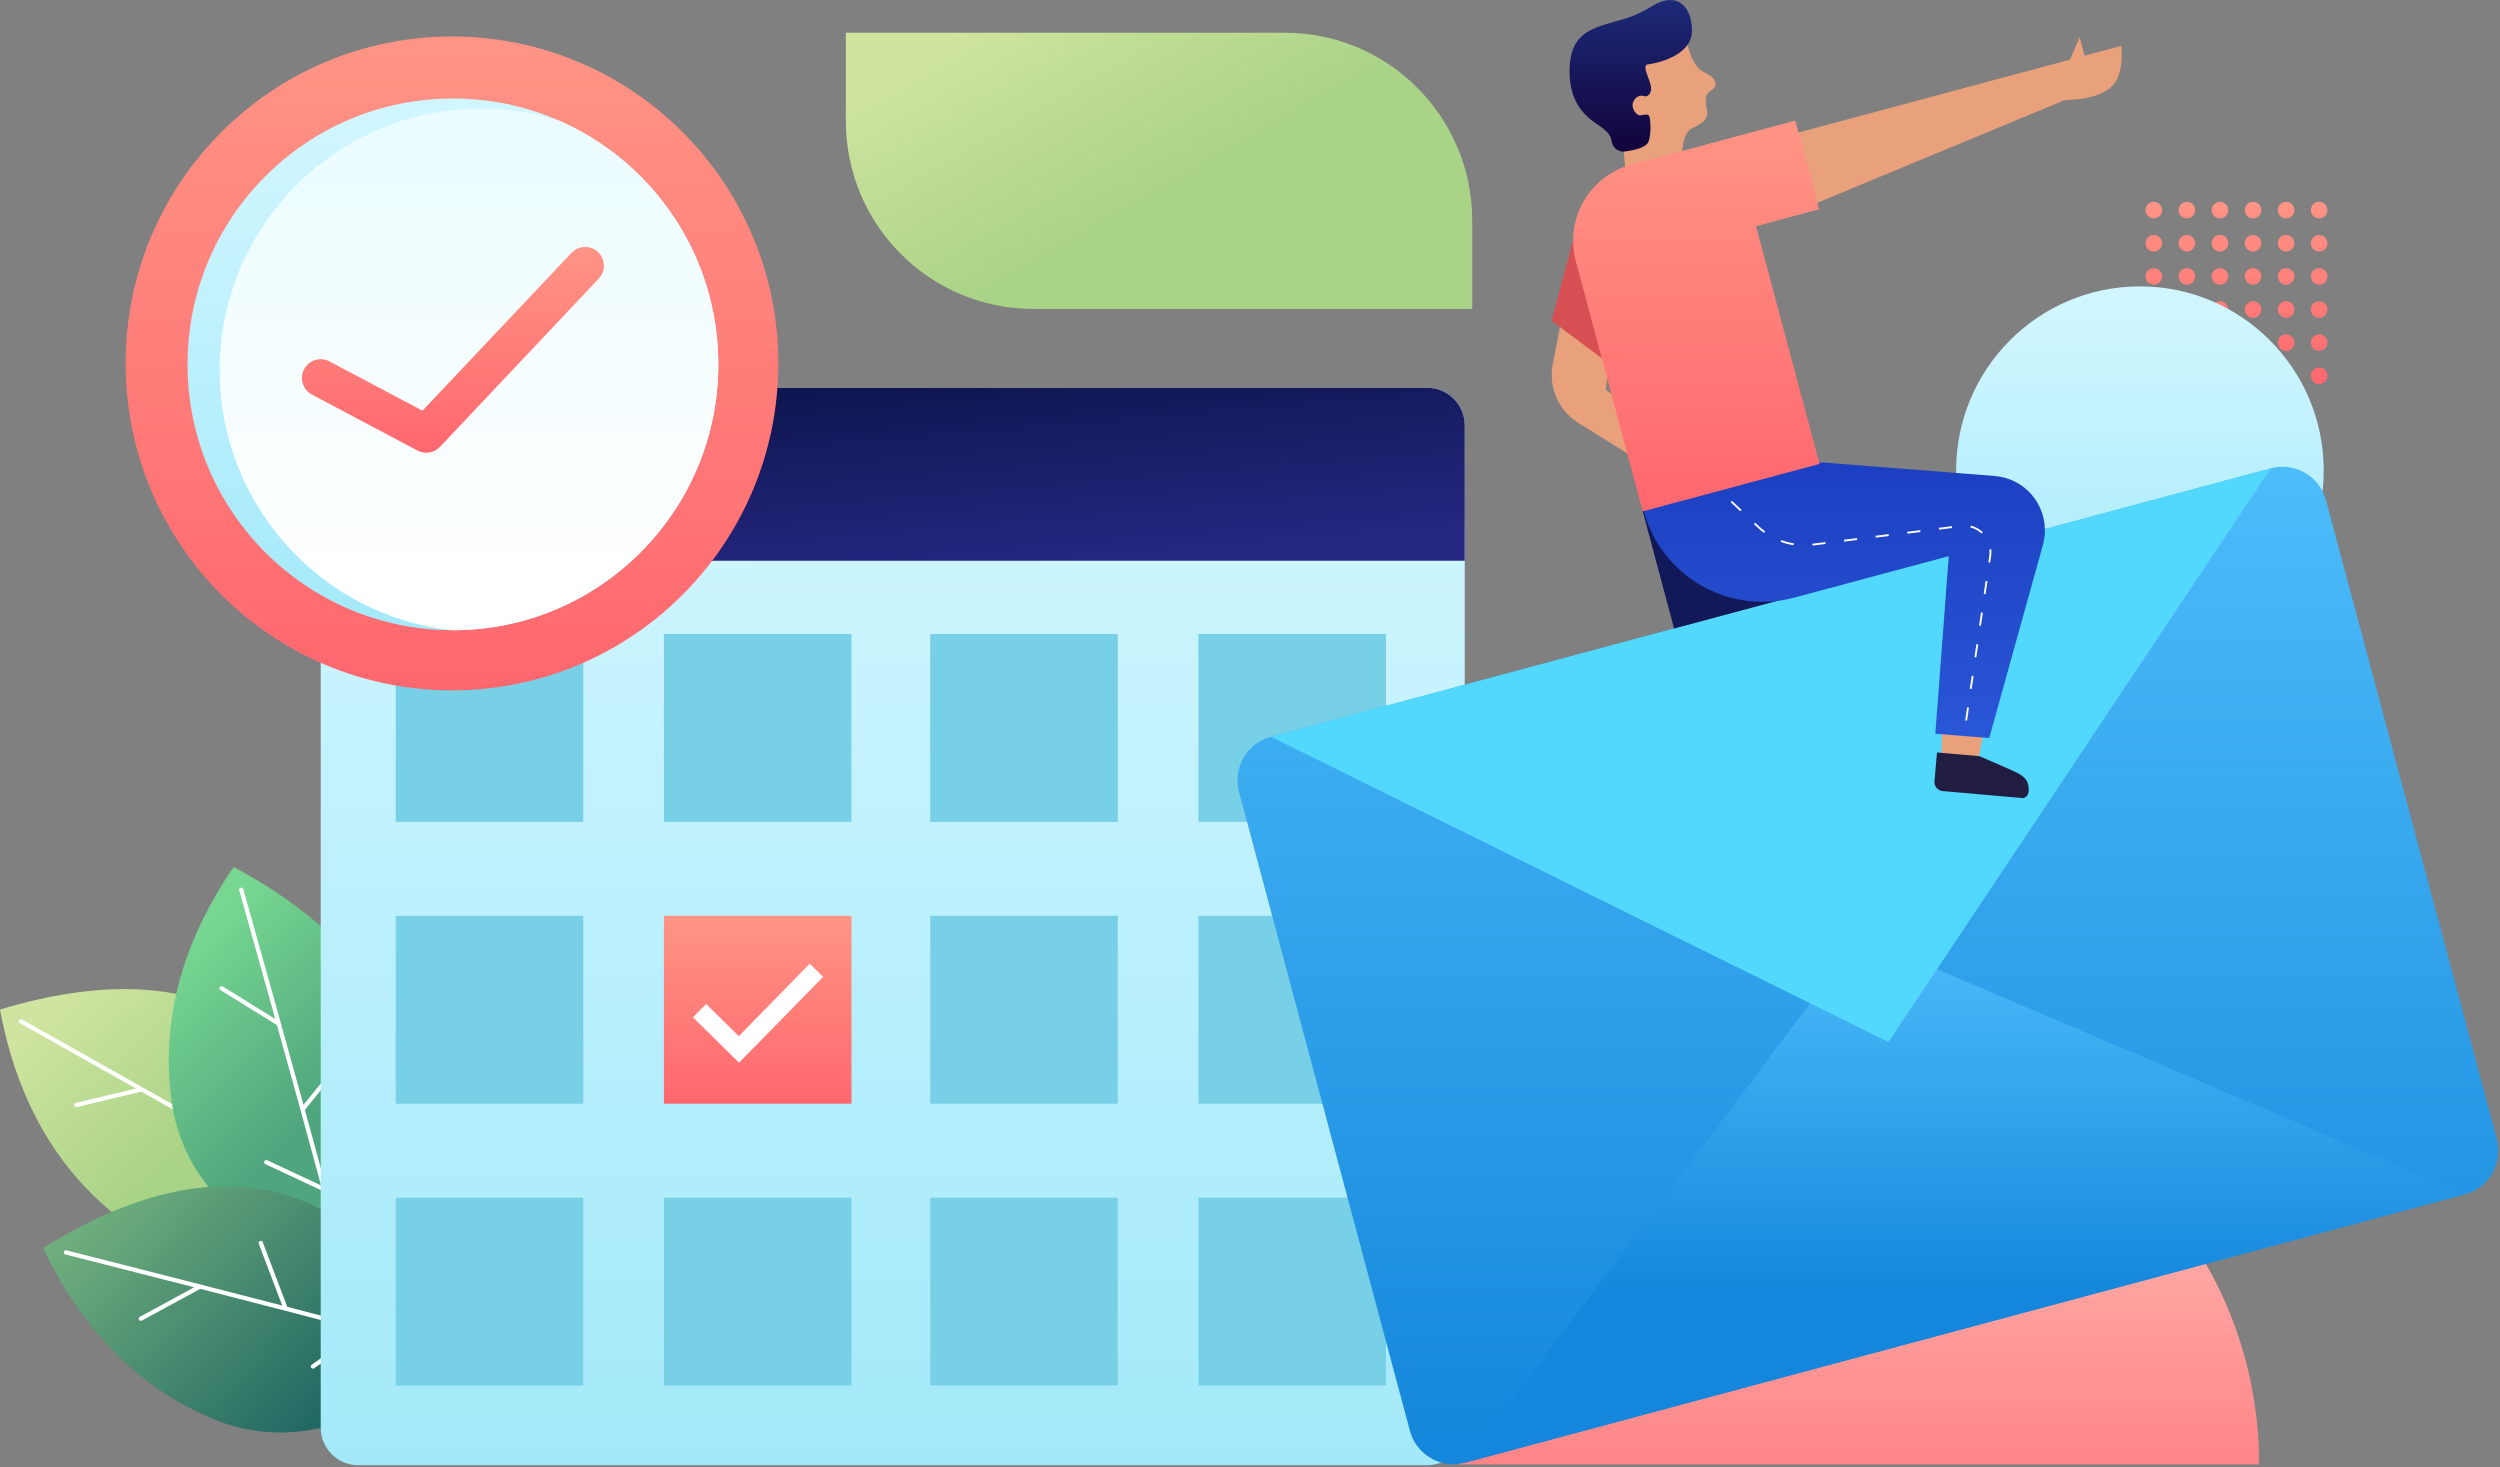 <svg width="230" height="135" viewBox="0 0 230 135" fill="none" xmlns="http://www.w3.org/2000/svg">
<rect x="0" y="0" width="230" height="135" fill="#808080" stroke="none"/>
<path fill-rule="evenodd" clip-rule="evenodd" d="M198.15 20.093C198.57 20.093 198.911 19.752 198.911 19.331C198.911 18.91 198.57 18.569 198.15 18.569C197.73 18.569 197.389 18.91 197.389 19.331C197.389 19.752 197.73 20.093 198.15 20.093ZM198.911 22.38C198.911 22.8 198.57 23.142 198.15 23.142C197.73 23.142 197.389 22.8 197.389 22.38C197.389 21.959 197.73 21.617 198.15 21.617C198.57 21.617 198.911 21.959 198.911 22.38ZM198.15 26.19C198.57 26.19 198.911 25.849 198.911 25.428C198.911 25.007 198.57 24.666 198.15 24.666C197.73 24.666 197.389 25.007 197.389 25.428C197.389 25.849 197.73 26.19 198.15 26.19ZM198.911 28.476C198.911 28.897 198.57 29.238 198.15 29.238C197.73 29.238 197.389 28.897 197.389 28.476C197.389 28.055 197.73 27.714 198.15 27.714C198.57 27.714 198.911 28.055 198.911 28.476ZM198.15 32.286C198.57 32.286 198.911 31.945 198.911 31.524C198.911 31.103 198.57 30.762 198.15 30.762C197.73 30.762 197.389 31.103 197.389 31.524C197.389 31.945 197.73 32.286 198.15 32.286ZM198.15 35.334C198.57 35.334 198.911 34.993 198.911 34.572C198.911 34.151 198.57 33.81 198.15 33.81C197.73 33.81 197.389 34.151 197.389 34.572C197.389 34.993 197.73 35.334 198.15 35.334ZM201.954 34.572C201.954 34.993 201.613 35.334 201.193 35.334C200.773 35.334 200.432 34.993 200.432 34.572C200.432 34.151 200.773 33.81 201.193 33.81C201.613 33.81 201.954 34.151 201.954 34.572ZM201.193 32.286C201.613 32.286 201.954 31.945 201.954 31.524C201.954 31.103 201.613 30.762 201.193 30.762C200.773 30.762 200.432 31.103 200.432 31.524C200.432 31.945 200.773 32.286 201.193 32.286ZM201.954 28.476C201.954 28.897 201.613 29.238 201.193 29.238C200.773 29.238 200.432 28.897 200.432 28.476C200.432 28.055 200.773 27.714 201.193 27.714C201.613 27.714 201.954 28.055 201.954 28.476ZM201.193 26.19C201.613 26.19 201.954 25.849 201.954 25.428C201.954 25.007 201.613 24.666 201.193 24.666C200.773 24.666 200.432 25.007 200.432 25.428C200.432 25.849 200.773 26.19 201.193 26.19ZM201.954 22.38C201.954 22.8 201.613 23.142 201.193 23.142C200.773 23.142 200.432 22.8 200.432 22.38C200.432 21.959 200.773 21.617 201.193 21.617C201.613 21.617 201.954 21.959 201.954 22.38ZM201.193 20.093C201.613 20.093 201.954 19.752 201.954 19.331C201.954 18.91 201.613 18.569 201.193 18.569C200.773 18.569 200.432 18.91 200.432 19.331C200.432 19.752 200.773 20.093 201.193 20.093ZM204.996 34.572C204.996 34.993 204.656 35.334 204.236 35.334C203.816 35.334 203.475 34.993 203.475 34.572C203.475 34.151 203.816 33.81 204.236 33.81C204.656 33.81 204.996 34.151 204.996 34.572ZM204.236 32.286C204.656 32.286 204.996 31.945 204.996 31.524C204.996 31.103 204.656 30.762 204.236 30.762C203.816 30.762 203.475 31.103 203.475 31.524C203.475 31.945 203.816 32.286 204.236 32.286ZM204.996 28.476C204.996 28.897 204.656 29.238 204.236 29.238C203.816 29.238 203.475 28.897 203.475 28.476C203.475 28.055 203.816 27.714 204.236 27.714C204.656 27.714 204.996 28.055 204.996 28.476ZM204.236 26.19C204.656 26.19 204.996 25.849 204.996 25.428C204.996 25.007 204.656 24.666 204.236 24.666C203.816 24.666 203.475 25.007 203.475 25.428C203.475 25.849 203.816 26.19 204.236 26.19ZM204.996 22.38C204.996 22.8 204.656 23.142 204.236 23.142C203.816 23.142 203.475 22.8 203.475 22.38C203.475 21.959 203.816 21.617 204.236 21.617C204.656 21.617 204.996 21.959 204.996 22.38ZM204.236 20.093C204.656 20.093 204.996 19.752 204.996 19.331C204.996 18.91 204.656 18.569 204.236 18.569C203.816 18.569 203.475 18.91 203.475 19.331C203.475 19.752 203.816 20.093 204.236 20.093ZM208.039 34.572C208.039 34.993 207.699 35.334 207.279 35.334C206.858 35.334 206.518 34.993 206.518 34.572C206.518 34.151 206.858 33.81 207.279 33.81C207.699 33.81 208.039 34.151 208.039 34.572ZM207.279 32.286C207.699 32.286 208.039 31.945 208.039 31.524C208.039 31.103 207.699 30.762 207.279 30.762C206.858 30.762 206.518 31.103 206.518 31.524C206.518 31.945 206.858 32.286 207.279 32.286ZM208.039 28.476C208.039 28.897 207.699 29.238 207.279 29.238C206.858 29.238 206.518 28.897 206.518 28.476C206.518 28.055 206.858 27.714 207.279 27.714C207.699 27.714 208.039 28.055 208.039 28.476ZM207.279 26.19C207.699 26.19 208.039 25.849 208.039 25.428C208.039 25.007 207.699 24.666 207.279 24.666C206.858 24.666 206.518 25.007 206.518 25.428C206.518 25.849 206.858 26.19 207.279 26.19ZM208.039 22.38C208.039 22.8 207.699 23.142 207.279 23.142C206.858 23.142 206.518 22.8 206.518 22.38C206.518 21.959 206.858 21.617 207.279 21.617C207.699 21.617 208.039 21.959 208.039 22.38ZM207.279 20.093C207.699 20.093 208.039 19.752 208.039 19.331C208.039 18.91 207.699 18.569 207.279 18.569C206.858 18.569 206.518 18.91 206.518 19.331C206.518 19.752 206.858 20.093 207.279 20.093ZM211.082 34.572C211.082 34.993 210.742 35.334 210.321 35.334C209.901 35.334 209.561 34.993 209.561 34.572C209.561 34.151 209.901 33.81 210.321 33.81C210.742 33.81 211.082 34.151 211.082 34.572ZM210.321 32.286C210.742 32.286 211.082 31.945 211.082 31.524C211.082 31.103 210.742 30.762 210.321 30.762C209.901 30.762 209.561 31.103 209.561 31.524C209.561 31.945 209.901 32.286 210.321 32.286ZM211.082 28.476C211.082 28.897 210.742 29.238 210.321 29.238C209.901 29.238 209.561 28.897 209.561 28.476C209.561 28.055 209.901 27.714 210.321 27.714C210.742 27.714 211.082 28.055 211.082 28.476ZM210.321 26.19C210.742 26.19 211.082 25.849 211.082 25.428C211.082 25.007 210.742 24.666 210.321 24.666C209.901 24.666 209.561 25.007 209.561 25.428C209.561 25.849 209.901 26.19 210.321 26.19ZM211.082 22.38C211.082 22.8 210.742 23.142 210.321 23.142C209.901 23.142 209.561 22.8 209.561 22.38C209.561 21.959 209.901 21.617 210.321 21.617C210.742 21.617 211.082 21.959 211.082 22.38ZM210.321 20.093C210.742 20.093 211.082 19.752 211.082 19.331C211.082 18.91 210.742 18.569 210.321 18.569C209.901 18.569 209.561 18.91 209.561 19.331C209.561 19.752 209.901 20.093 210.321 20.093ZM214.125 34.572C214.125 34.993 213.784 35.334 213.364 35.334C212.944 35.334 212.604 34.993 212.604 34.572C212.604 34.151 212.944 33.81 213.364 33.81C213.784 33.81 214.125 34.151 214.125 34.572ZM213.364 32.286C213.784 32.286 214.125 31.945 214.125 31.524C214.125 31.103 213.784 30.762 213.364 30.762C212.944 30.762 212.604 31.103 212.604 31.524C212.604 31.945 212.944 32.286 213.364 32.286ZM214.125 28.476C214.125 28.897 213.784 29.238 213.364 29.238C212.944 29.238 212.604 28.897 212.604 28.476C212.604 28.055 212.944 27.714 213.364 27.714C213.784 27.714 214.125 28.055 214.125 28.476ZM213.364 26.19C213.784 26.19 214.125 25.849 214.125 25.428C214.125 25.007 213.784 24.666 213.364 24.666C212.944 24.666 212.604 25.007 212.604 25.428C212.604 25.849 212.944 26.19 213.364 26.19ZM214.125 22.38C214.125 22.8 213.784 23.142 213.364 23.142C212.944 23.142 212.604 22.8 212.604 22.38C212.604 21.959 212.944 21.617 213.364 21.617C213.784 21.617 214.125 21.959 214.125 22.38ZM213.364 20.093C213.784 20.093 214.125 19.752 214.125 19.331C214.125 18.91 213.784 18.569 213.364 18.569C212.944 18.569 212.604 18.91 212.604 19.331C212.604 19.752 212.944 20.093 213.364 20.093Z" fill="url(#paint0_linear)"/>
<path d="M196.872 60.227C206.21 60.227 213.781 52.643 213.781 43.288C213.781 33.932 206.21 26.348 196.872 26.348C187.533 26.348 179.963 33.932 179.963 43.288C179.963 52.643 187.533 60.227 196.872 60.227Z" fill="url(#paint1_linear)"/>
<path d="M118.192 3.012C127.721 3.012 135.446 10.751 135.446 20.298V28.422H95.071C85.542 28.422 77.817 20.683 77.817 11.136V3.012H118.192Z" fill="url(#paint2_linear)"/>
<path d="M134.239 134.728C134.239 114.299 150.714 97.737 171.038 97.737C191.362 97.737 207.838 114.299 207.838 134.728H134.239Z" fill="url(#paint3_linear)"/>
<path d="M34.336 112.287C24.625 116.681 16.861 116.625 11.045 112.12C5.229 107.615 1.547 101.2 0 92.875C18.181 87.405 29.627 93.876 34.336 112.287Z" fill="url(#paint4_linear)"/>
<path d="M19.997 104.387C17.901 103.196 15.571 101.876 13.006 100.427L7.056 101.854C6.95 101.88 6.844 101.814 6.819 101.708C6.794 101.602 6.859 101.495 6.964 101.47L12.501 100.142C9.3 98.334 5.741 96.331 1.826 94.131C1.731 94.078 1.697 93.958 1.75 93.863C1.803 93.767 1.923 93.733 2.018 93.787C9.166 97.802 15.125 101.165 19.895 103.875L19.28 97.811C19.253 97.549 19.644 97.508 19.671 97.771L20.314 104.113C26.674 107.728 30.856 110.147 32.861 111.372C32.954 111.429 32.983 111.55 32.927 111.643C32.871 111.737 32.75 111.766 32.657 111.71C31.457 110.977 29.475 109.815 26.71 108.223C26.703 108.227 26.695 108.23 26.688 108.233L21.25 110.229C21.148 110.267 21.035 110.214 20.998 110.112C20.96 110.009 21.013 109.896 21.115 109.858L26.266 107.967C24.498 106.951 22.43 105.77 20.06 104.423C20.038 104.415 20.016 104.403 19.997 104.387Z" fill="white"/>
<path d="M32.161 117.788C22.179 114 16.714 108.456 15.765 101.156C14.816 93.857 16.727 86.725 21.498 79.76C38.244 88.796 41.799 101.472 32.161 117.788Z" fill="url(#paint5_linear)"/>
<path d="M28.049 102.111C29.999 109.187 31.252 113.87 31.807 116.161C31.833 116.267 31.768 116.374 31.663 116.4C31.558 116.426 31.452 116.361 31.426 116.255C31.094 114.884 30.511 112.653 29.677 109.563C29.67 109.56 29.662 109.557 29.654 109.554L24.418 107.1C24.319 107.054 24.277 106.936 24.323 106.838C24.368 106.739 24.485 106.696 24.583 106.742L29.543 109.066C29.01 107.091 28.38 104.786 27.653 102.149C27.642 102.128 27.635 102.104 27.634 102.079C26.991 99.747 26.273 97.158 25.48 94.31L20.281 91.09C20.189 91.033 20.16 90.911 20.217 90.818C20.273 90.725 20.394 90.696 20.486 90.753L25.324 93.75C24.334 90.196 23.229 86.251 22.011 81.913C21.981 81.808 22.042 81.699 22.146 81.669C22.25 81.639 22.358 81.7 22.388 81.805C24.613 89.725 26.457 96.338 27.921 101.645L31.741 96.92C31.907 96.716 32.211 96.965 32.045 97.169L28.049 102.111Z" fill="white"/>
<path d="M42.1 124.627C33.857 131.402 26.349 133.371 19.577 130.532C12.805 127.694 7.602 122.454 3.969 114.812C20.111 104.79 32.822 108.062 42.1 124.627Z" fill="url(#paint6_linear)"/>
<path d="M26.428 120.228C33.497 122.06 38.156 123.305 40.406 123.964C40.51 123.995 40.57 124.104 40.54 124.208C40.509 124.313 40.4 124.373 40.296 124.342C38.95 123.948 36.737 123.343 33.659 122.527C33.653 122.533 33.646 122.538 33.64 122.543L28.904 125.877C28.816 125.939 28.693 125.918 28.631 125.829C28.569 125.74 28.59 125.617 28.679 125.554L33.164 122.396C31.197 121.876 28.896 121.275 26.263 120.592C26.239 120.591 26.215 120.585 26.193 120.574C23.863 119.971 21.274 119.304 18.425 118.574L13.049 121.493C12.954 121.545 12.835 121.509 12.783 121.414C12.731 121.318 12.767 121.198 12.862 121.147L17.865 118.431C14.31 117.521 10.36 116.514 6.015 115.412C5.91 115.385 5.846 115.278 5.872 115.172C5.899 115.067 6.006 115.003 6.111 115.03C14.044 117.043 20.661 118.735 25.962 120.108L23.808 114.427C23.715 114.181 24.082 114.041 24.175 114.287L26.428 120.228Z" fill="white"/>
<path d="M32.956 35.682H131.305C133.211 35.682 134.756 37.23 134.756 39.139V131.341C134.756 133.251 133.211 134.798 131.305 134.798H32.956C31.05 134.798 29.505 133.251 29.505 131.341V39.139C29.505 37.23 31.05 35.682 32.956 35.682Z" fill="url(#paint7_linear)"/>
<path fill-rule="evenodd" clip-rule="evenodd" d="M36.407 58.326H53.661V75.612H36.407V58.326ZM36.407 84.254H53.661V101.54H36.407V84.254ZM53.661 110.183H36.407V127.468H53.661V110.183ZM85.581 58.326H102.836V75.612H85.581V58.326ZM102.836 84.254H85.581V101.54H102.836V84.254ZM85.581 110.183H102.836V127.468H85.581V110.183ZM78.335 58.326H61.08V75.612H78.335V58.326ZM61.08 110.183H78.335V127.468H61.08V110.183ZM127.509 58.326H110.255V75.612H127.509V58.326ZM110.255 84.254H127.509V101.54H110.255V84.254ZM127.509 110.183H110.255V127.468H127.509V110.183Z" fill="#77D0E6"/>
<path d="M61.08 84.254H78.335V101.54H61.08V84.254Z" fill="url(#paint8_linear)"/>
<path d="M32.956 35.682H131.305C133.211 35.682 134.756 37.23 134.756 39.139V51.585H29.505V39.139C29.505 37.23 31.05 35.682 32.956 35.682Z" fill="url(#paint9_linear)"/>
<path d="M74.494 88.662L75.726 89.872L67.993 97.769L63.754 93.593L64.963 92.361L67.971 95.323L74.494 88.662Z" fill="white"/>
<path d="M41.583 63.512C58.164 63.512 71.605 50.046 71.605 33.435C71.605 16.824 58.164 3.358 41.583 3.358C25.002 3.358 11.56 16.824 11.56 33.435C11.56 50.046 25.002 63.512 41.583 63.512Z" fill="url(#paint10_linear)"/>
<path d="M41.669 57.98C55.153 57.98 66.084 47.03 66.084 33.521C66.084 20.013 55.153 9.062 41.669 9.062C28.185 9.062 17.254 20.013 17.254 33.521C17.254 47.03 28.185 57.98 41.669 57.98Z" fill="url(#paint11_linear)"/>
<path d="M20.209 34.067C20.209 20.773 30.966 9.997 44.235 9.997C46.74 9.997 49.156 10.381 51.427 11.094C60.054 14.866 66.084 23.488 66.084 33.521C66.084 47.03 55.153 57.98 41.669 57.98C41.606 57.98 41.543 57.98 41.48 57.98C29.508 56.611 20.209 46.426 20.209 34.067Z" fill="url(#paint12_linear)"/>
<path d="M52.579 23.259C53.233 22.565 54.326 22.535 55.018 23.191C55.71 23.846 55.741 24.941 55.086 25.634L40.476 41.112C39.943 41.676 39.101 41.815 38.416 41.452L28.698 36.305C27.856 35.859 27.534 34.813 27.98 33.969C28.425 33.125 29.469 32.803 30.311 33.249L38.869 37.782L52.579 23.259Z" fill="url(#paint13_linear)"/>
<path d="M116.92 67.781L208.918 43.086C211.128 42.492 213.398 43.806 213.99 46.019L229.71 104.791C230.302 107.004 228.991 109.279 226.781 109.872L134.783 134.567C132.574 135.16 130.303 133.847 129.711 131.634L113.992 72.862C113.4 70.649 114.711 68.374 116.92 67.781Z" fill="url(#paint14_linear)"/>
<path d="M171.136 86.155L226.781 109.872L134.783 134.567L171.136 86.155Z" fill="url(#paint15_linear)"/>
<path d="M116.92 67.781L208.919 43.086L173.734 95.868L116.92 67.781Z" fill="#52D7FD"/>
<path d="M154.015 57.823L151.13 47.036L151.727 42.893L163.83 47.269L169.526 53.66L154.015 57.823Z" fill="#121958"/>
<path d="M143.669 29.31L148.218 31.847L147.74 35.844L152.247 39.544L151.087 42.573L145.198 38.9C143.375 37.763 142.442 35.617 142.853 33.505L143.669 29.31Z" fill="#E9A17C"/>
<path d="M149.408 15.729L151.818 24.736L147.478 33.051L142.743 29.508L145.606 18.821L149.408 15.729Z" fill="#D64F53"/>
<path d="M178.614 69.542L178.675 66.717L182.531 67.086L181.948 70.224L178.614 69.542Z" fill="#E9A17C"/>
<path d="M162.798 12.905L190.443 5.484L191.329 3.427L191.783 5.124L195.165 4.216C195.319 6.104 194.973 7.394 194.125 8.089C193.278 8.783 191.885 9.157 189.948 9.21L164.622 19.723L162.798 12.905Z" fill="#E9A17C"/>
<path d="M154.708 15.512L149.566 15.962L149.394 13.991C148.057 12.286 147.497 9.805 147.714 6.547C147.931 3.29 150.392 2.209 155.097 3.305C155.384 5.149 155.971 6.278 156.86 6.692C158.192 7.312 157.895 8.027 157.469 8.279C157.043 8.531 156.786 8.918 157.013 9.982C157.241 11.046 156.604 11.316 155.621 11.831C154.966 12.174 154.661 13.401 154.708 15.512Z" fill="#E9A17C"/>
<path d="M152.824 44.089L167.611 42.541L183.518 43.793C183.84 43.818 184.158 43.874 184.468 43.961C187.131 44.704 188.688 47.468 187.947 50.135L183.009 67.9L178.05 67.505L179.288 51.165L165.08 54.979C159.032 56.602 152.815 53.007 151.194 46.948L152.824 44.089Z" fill="url(#paint16_linear)"/>
<path d="M178.203 69.226L182.108 69.568L184.509 70.612C185.717 71.163 186.751 71.436 186.63 72.821C186.599 73.177 186.338 73.445 186.048 73.42L178.724 72.778C178.269 72.738 177.932 72.335 177.972 71.879L178.203 69.226Z" fill="#211D41"/>
<path d="M149.321 13.956C148.842 13.891 148.524 13.674 148.369 13.303C148.136 12.746 148.411 12.399 146.999 11.471C145.587 10.542 144.312 9.178 144.405 6.271C144.499 3.363 146.089 2.76 147.695 2.242C149.3 1.724 150.008 1.762 152.089 0.506C154.17 -0.751 155.639 0.454 155.662 2.807C155.685 5.16 152.283 5.856 151.67 5.91C151.056 5.963 151.555 6.79 151.826 7.696C152.096 8.601 151.554 8.935 151.31 8.854C151.066 8.774 150.575 8.726 150.276 9.328C149.977 9.93 150.566 10.644 150.903 10.614C151.24 10.585 151.653 10.39 151.753 10.759C151.853 11.128 151.917 12.32 151.673 13.013C151.511 13.475 150.726 13.789 149.321 13.956Z" fill="url(#paint17_linear)"/>
<path d="M165.166 11.092L167.35 19.257L161.551 20.814L167.399 42.68L151.131 47.047L144.975 24.028C143.939 20.155 146.233 16.174 150.099 15.137C150.83 14.94 151.562 14.744 152.294 14.547C153.801 14.143 158.092 12.991 165.166 11.092Z" fill="url(#paint18_linear)"/>
<path fill-rule="evenodd" clip-rule="evenodd" d="M159.224 46.206L159.342 46.08L160.222 46.908L160.104 47.034L159.224 46.206ZM161.362 48.217L161.48 48.091L161.815 48.406C161.995 48.575 162.185 48.733 162.383 48.879L162.281 49.018C162.077 48.868 161.882 48.706 161.697 48.532L161.362 48.217ZM163.88 49.686L163.82 49.848C164.203 49.99 164.6 50.095 165.004 50.16L165.031 49.989C164.638 49.926 164.253 49.824 163.88 49.686ZM166.752 50.196L166.732 50.024L166.77 50.02L167.93 49.874L167.951 50.045L166.792 50.191L166.752 50.196ZM169.642 49.658L169.663 49.829L170.862 49.678L170.84 49.507L169.642 49.658ZM172.574 49.463L172.552 49.291L173.75 49.14L173.772 49.312L172.574 49.463ZM175.462 48.925L175.484 49.096L176.682 48.945L176.661 48.774L175.462 48.925ZM178.394 48.73L178.373 48.558L179.571 48.407L179.593 48.579L178.394 48.73ZM181.317 48.358L181.275 48.526C181.661 48.622 182.012 48.814 182.299 49.083L182.416 48.956C182.108 48.668 181.732 48.461 181.317 48.358ZM183.027 50.543L183.199 50.525C183.22 50.73 183.216 50.937 183.187 51.145L183.097 51.758L182.926 51.733L183.016 51.12C183.044 50.927 183.047 50.734 183.027 50.543ZM182.847 53.469L182.676 53.444L182.501 54.641L182.672 54.666L182.847 53.469ZM182.251 56.351L182.422 56.376L182.246 57.574L182.076 57.548L182.251 56.351ZM181.996 59.284L181.826 59.259L181.65 60.456L181.821 60.481L181.996 59.284ZM181.4 62.166L181.571 62.191L181.396 63.388L181.225 63.363L181.4 62.166ZM181.146 65.099L180.975 65.074L180.8 66.271L180.97 66.296L181.146 65.099Z" fill="white"/>
<defs>
<linearGradient id="paint0_linear" x1="197.389" y1="18.569" x2="197.389" y2="35.334" gradientUnits="userSpaceOnUse">
<stop stop-color="#FF9485"/>
<stop offset="1" stop-color="#FF676E"/>
</linearGradient>
<linearGradient id="paint1_linear" x1="172.557" y1="28.809" x2="172.557" y2="77.526" gradientUnits="userSpaceOnUse">
<stop stop-color="#D0F6FF"/>
<stop offset="1" stop-color="#8BE2F7"/>
</linearGradient>
<linearGradient id="paint2_linear" x1="72.026" y1="12.473" x2="83.004" y2="31.519" gradientUnits="userSpaceOnUse">
<stop stop-color="#CFE49F"/>
<stop offset="1" stop-color="#A9D386"/>
</linearGradient>
<linearGradient id="paint3_linear" x1="118.141" y1="97.737" x2="118.141" y2="150.909" gradientUnits="userSpaceOnUse">
<stop stop-color="#FFC8C0"/>
<stop offset="1" stop-color="#FF676E"/>
</linearGradient>
<linearGradient id="paint4_linear" x1="-3.45" y1="100.135" x2="8.777" y2="113.218" gradientUnits="userSpaceOnUse">
<stop stop-color="#CFE49F"/>
<stop offset="1" stop-color="#A9D386"/>
</linearGradient>
<linearGradient id="paint5_linear" x1="17.193" y1="87.077" x2="30.661" y2="100.478" gradientUnits="userSpaceOnUse">
<stop stop-color="#77D791"/>
<stop offset="1" stop-color="#4FA67E"/>
</linearGradient>
<linearGradient id="paint6_linear" x1="-4.863" y1="125.49" x2="19.843" y2="149.891" gradientUnits="userSpaceOnUse">
<stop stop-color="#6EAE7C"/>
<stop offset="1" stop-color="#0F575D"/>
</linearGradient>
<linearGradient id="paint7_linear" x1="6.458" y1="42.882" x2="6.458" y2="185.405" gradientUnits="userSpaceOnUse">
<stop stop-color="#D0F6FF"/>
<stop offset="1" stop-color="#8BE2F7"/>
</linearGradient>
<linearGradient id="paint8_linear" x1="61.08" y1="84.254" x2="61.08" y2="101.54" gradientUnits="userSpaceOnUse">
<stop stop-color="#FF9485"/>
<stop offset="1" stop-color="#FF676E"/>
</linearGradient>
<linearGradient id="paint9_linear" x1="35.1" y1="39.658" x2="36.666" y2="58.186" gradientUnits="userSpaceOnUse">
<stop stop-color="#0F1752"/>
<stop offset="1" stop-color="#272884"/>
</linearGradient>
<linearGradient id="paint10_linear" x1="11.56" y1="3.358" x2="11.56" y2="63.512" gradientUnits="userSpaceOnUse">
<stop stop-color="#FF9485"/>
<stop offset="1" stop-color="#FF676E"/>
</linearGradient>
<linearGradient id="paint11_linear" x1="6.562" y1="12.616" x2="6.562" y2="82.957" gradientUnits="userSpaceOnUse">
<stop stop-color="#D0F6FF"/>
<stop offset="1" stop-color="#8BE2F7"/>
</linearGradient>
<linearGradient id="paint12_linear" x1="22.079" y1="9.997" x2="22.079" y2="54.069" gradientUnits="userSpaceOnUse">
<stop stop-color="#EAFCFF"/>
<stop offset="1" stop-color="white"/>
</linearGradient>
<linearGradient id="paint13_linear" x1="27.779" y1="22.718" x2="27.779" y2="41.653" gradientUnits="userSpaceOnUse">
<stop stop-color="#FF9485"/>
<stop offset="1" stop-color="#FF676E"/>
</linearGradient>
<linearGradient id="paint14_linear" x1="113.85" y1="42.943" x2="113.85" y2="134.71" gradientUnits="userSpaceOnUse">
<stop stop-color="#4DBCFA"/>
<stop offset="1" stop-color="#1486DB"/>
</linearGradient>
<linearGradient id="paint15_linear" x1="148.758" y1="86.155" x2="148.758" y2="119.859" gradientUnits="userSpaceOnUse">
<stop stop-color="#4DBCFA"/>
<stop offset="1" stop-color="#1486DB"/>
</linearGradient>
<linearGradient id="paint16_linear" x1="137.442" y1="29.113" x2="137.442" y2="89.878" gradientUnits="userSpaceOnUse">
<stop stop-color="#1533B6"/>
<stop offset="1" stop-color="#356BE9"/>
</linearGradient>
<linearGradient id="paint17_linear" x1="144.401" y1="0" x2="144.401" y2="13.956" gradientUnits="userSpaceOnUse">
<stop stop-color="#1D2A78"/>
<stop offset="1" stop-color="#12033B"/>
</linearGradient>
<linearGradient id="paint18_linear" x1="144.726" y1="11.092" x2="144.726" y2="47.047" gradientUnits="userSpaceOnUse">
<stop stop-color="#FF9485"/>
<stop offset="1" stop-color="#FF676E"/>
</linearGradient>
</defs>
</svg>
